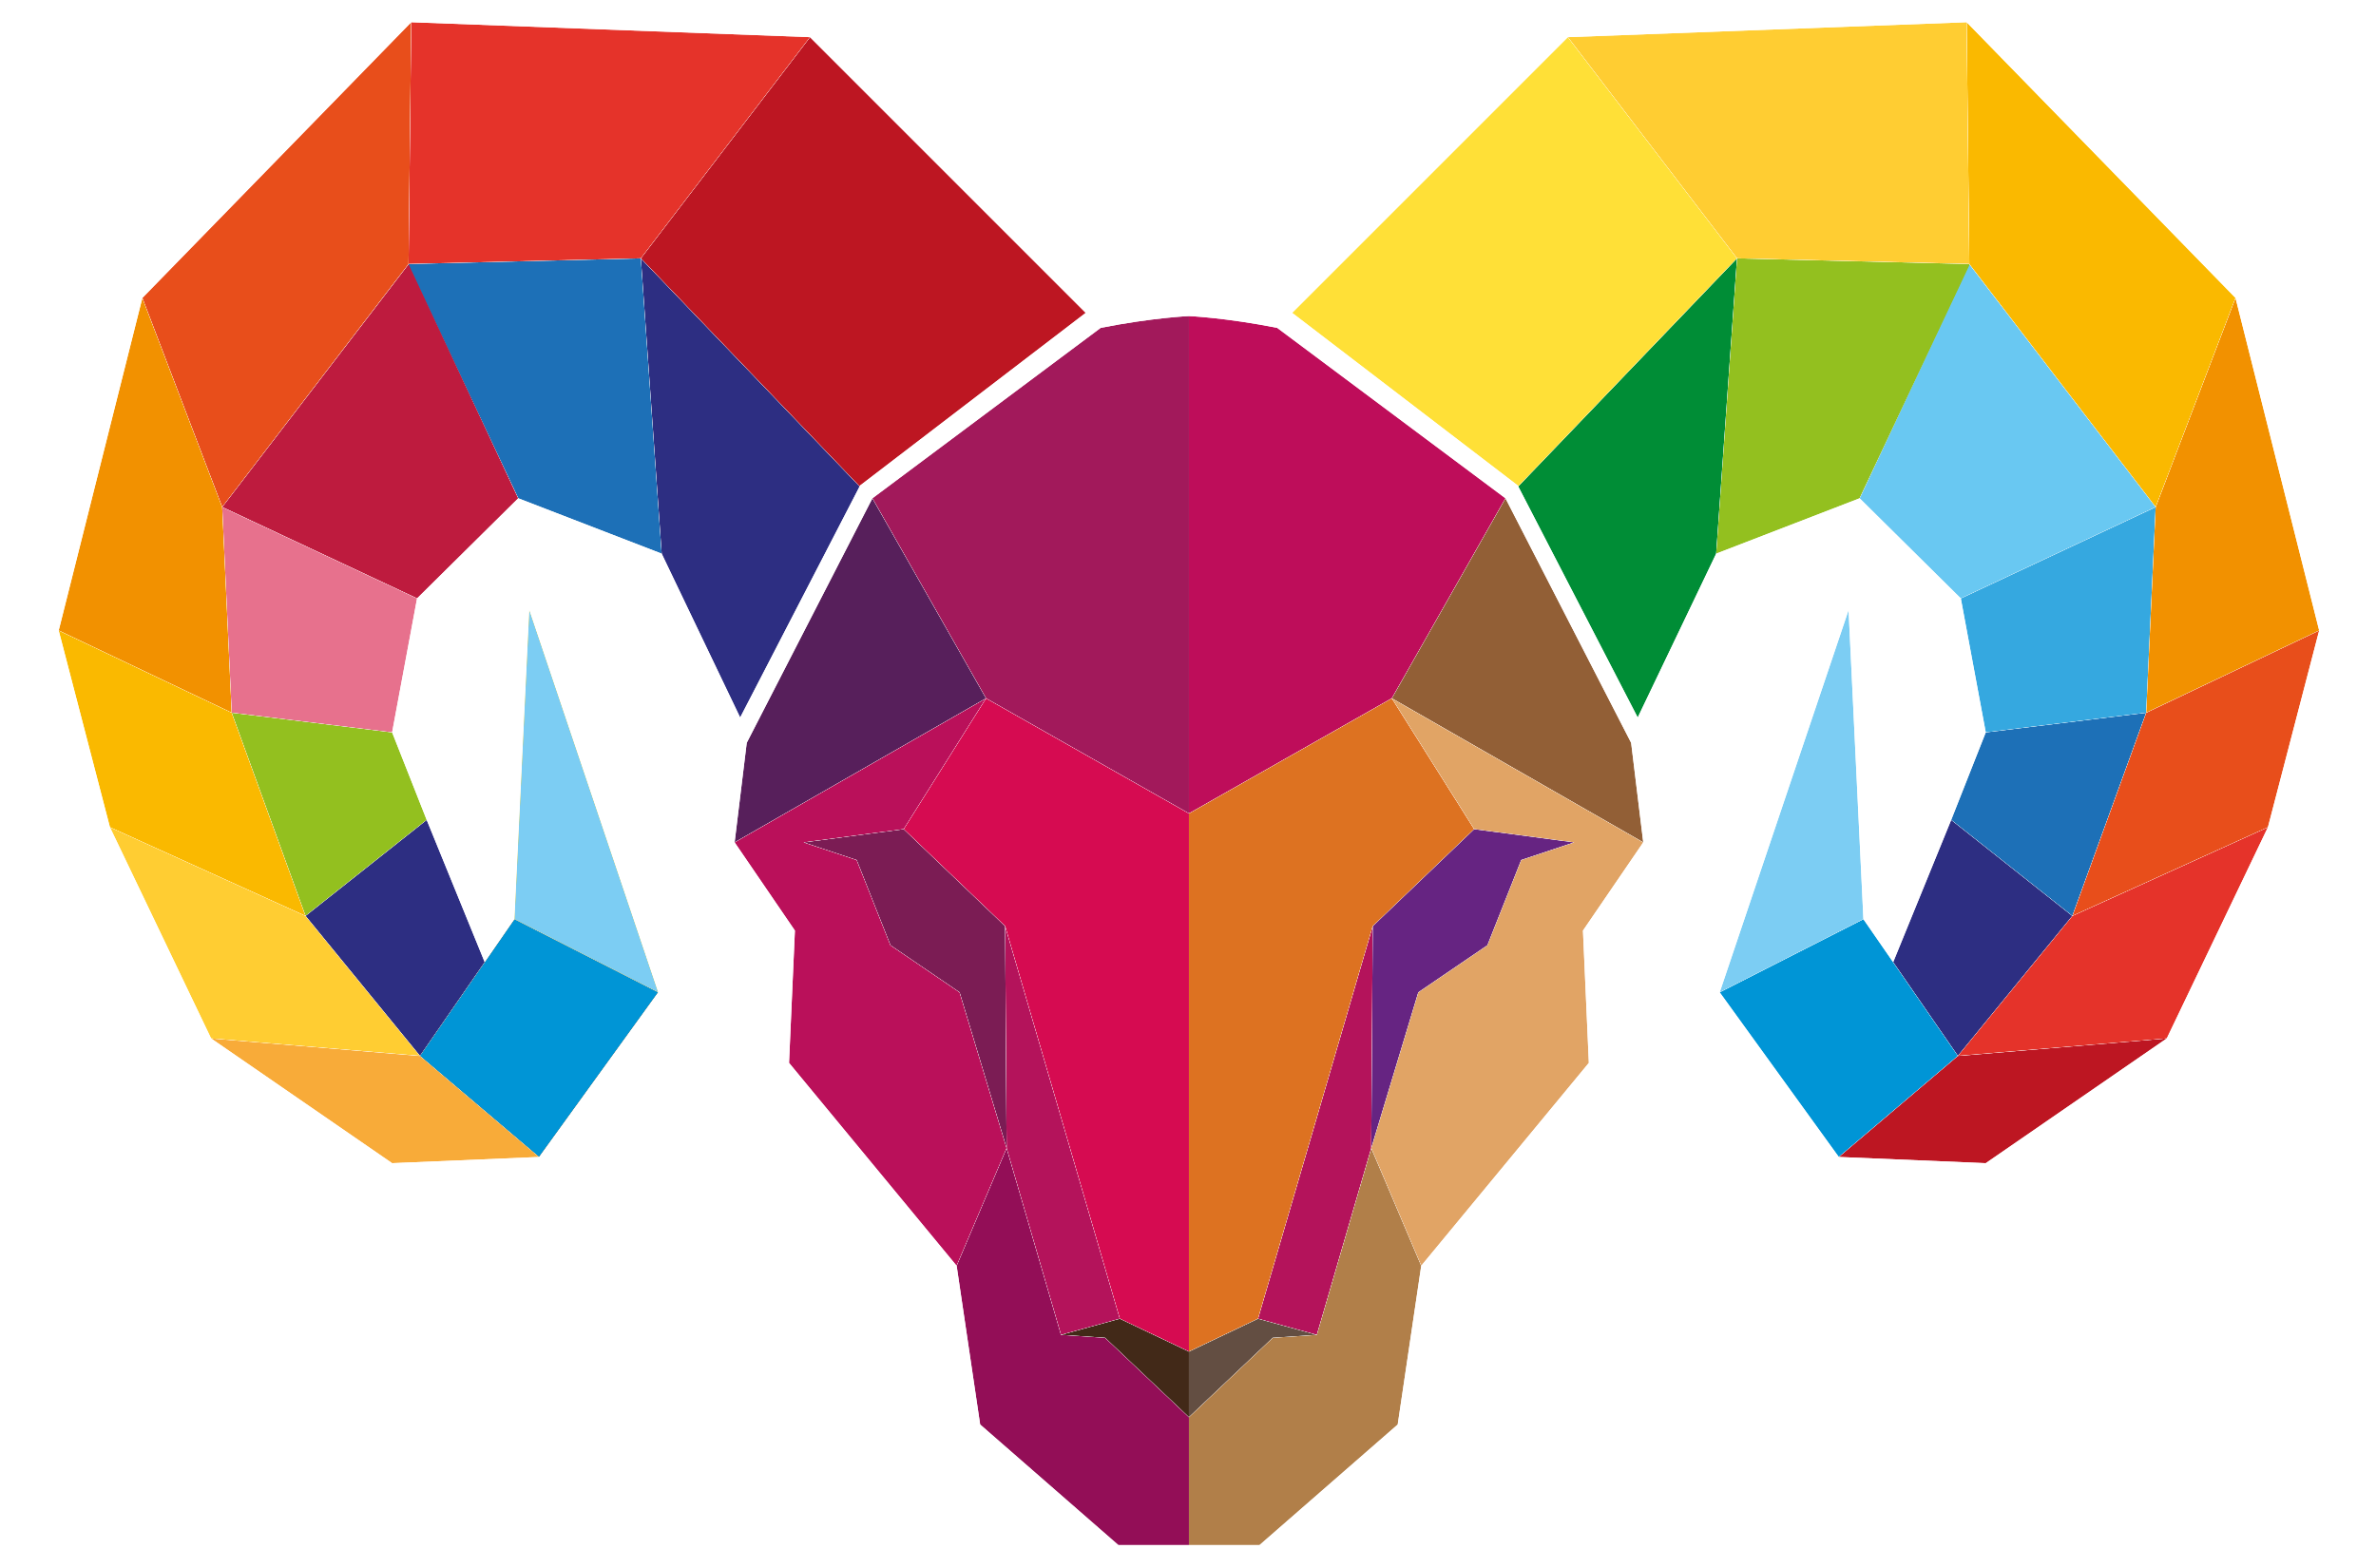 <?xml version="1.0" encoding="UTF-8" standalone="no"?>
<!DOCTYPE svg PUBLIC "-//W3C//DTD SVG 1.1//EN" "http://www.w3.org/Graphics/SVG/1.1/DTD/svg11.dtd">
<svg xmlns="http://www.w3.org/2000/svg"
     xmlns:xlink="http://www.w3.org/1999/xlink"
     width="606"
     height="400"
     viewBox="415 250 900 650"
     version="1.1">
    <defs>
        <style type="text/css"><![CDATA[
            @keyframes fadeIn {
                0% {
                    filter: url(#color-gray);
                }
                87% {
                    transform: scale(1);
                    filter: url(#color-gray);
                }
                90% {
                    transform: scale(1.3);
                    filter: url(#color-flash);
                }
                100% {
                    transform: scale(1);
                    filter: url(#color);
                }
            }
            .usepath {
                animation: 1s ease-in-out 0.5s 1 fadeIn;
                animation-fill-mode: forwards;
                stroke: none;
                fill-rule: nonzero;
                fill-opacity: 1;
                shape-rendering: geometricPrecision;
                /*filter: grayscale(0) saturate(0.65) brightness(1.02) contrast(1.2)*/;
                transform-origin: 100% 100%;
                transform: translate3d(0px, 0px, 0px);
                filter: url(#color-gray);
            }
            #area1 { fill:rgb(63.499%,9.799%,35.699%); }
            #area2 { fill:rgb(34.099%,12.199%,35.699%); }
            #area3 { fill:rgb(70.599%,7.5%,35.699%); }
            #area4 { fill:rgb(83.899%,4.3%,31.799%); }
            #area5 { fill:rgb(72.899%,6.299%,35.3%); }
            #area6 { fill:rgb(57.599%,5.499%,34.099%); }
            #area7 { fill:rgb(74.5%,5.099%,35.3%); }
            #area8 { fill:rgb(57.3%,37.299%,21.199%); }
            #area9 { fill:rgb(70.599%,7.5%,35.699%); }
            #area10 { fill:rgb(86.699%,44.699%,12.9%); }
            #area11 { fill:rgb(88.199%,64.299%,39.6%); }
            #area12 { fill:rgb(69.398%,49.799%,28.6%); }
            #area13 { fill:rgb(48.199%,10.999%,32.899%); }
            #area14 { fill:rgb(39.999%,14.099%,50.999%); }
            #area15 { fill:rgb(25.899%,16.1%,9.399%); }
            #area16 { fill:rgb(38.799%,30.6%,25.899%); }
            #area17 { fill:rgb(86.699%,44.699%,12.9%); }
            #area18 { fill:rgb(100%,80.399%,0%); }
            #area19 { fill:rgb(17.599%,17.999%,50.999%); }
            #area20 { fill:rgb(57.599%,75.299%,12.199%); }
            #area21 { fill:rgb(11.4%,43.9%,71.799%); }
            #area22 { fill:rgb(17.599%,17.999%,50.999%); }
            #area23 { fill:rgb(74.5%,10.599%,24.3%); }
            #area24 { fill:rgb(90.599%,44.299%,55.299%); }
            #area25 { fill:rgb(96.899%,67.099%,22.4%); }
            #area26 { fill:rgb(94.899%,56.898%,0%); }
            #area27 { fill:rgb(90.999%,30.6%,10.599%); }
            #area28 { fill:rgb(100%,80.399%,19.6%); }
            #area29 { fill:rgb(74.1%,8.6%,13.3%); }
            #area30 { fill:rgb(98%,72.499%,0%); }
            #area31 { fill:rgb(89.799%,20%,16.499%); }
            #area32 { fill:rgb(0%,58.4%,83.899%); }
            #area33 { fill:rgb(48.599%,80.399%,95.299%); }
            #area34 { fill:rgb(41.199%,78.4%,94.899%); }
            #area35 { fill:rgb(17.599%,17.999%,50.999%); }
            #area36 { fill:rgb(11.4%,43.9%,71.799%); }
            #area37 { fill:rgb(20.799%,65.9%,87.799%); }
            #area38 { fill:rgb(57.599%,75.299%,12.199%); }
            #area39 { fill:rgb(0%,55.299%,21.199%); }
            #area40 { fill:rgb(74.1%,8.6%,13.3%); }
            #area41 { fill:rgb(94.899%,56.898%,0%); }
            #area42 { fill:rgb(98%,72.499%,0%); }
            #area43 { fill:rgb(89.799%,20%,16.499%); }
            #area44 { fill:rgb(100%,87.799%,21.599%); }
            #area45 { fill:rgb(90.999%,30.6%,10.599%); }
            #area46 { fill:rgb(100%,80.399%,19.6%); }
            #area47 { fill:rgb(0%,58.4%,83.899%); }
            #area48 { fill:rgb(48.599%,80.399%,95.299%); }
        ]]></style>

<!--        <filter id="noise">-->
<!--            <feTurbulence type="fractalNoise" baseFrequency="0.35" result="noisy"/>-->
<!--            <feColorMatrix type="saturate" values="0" result="desat"/>-->
<!--            <feBlend in="SourceGraphic" in2="desat" mode="hard-light"/>-->
<!--        </filter>-->
        <filter id="color-gray">
            <feColorMatrix in="SourceGraphic" type="saturate" values="0" result="desat" />
        </filter>
        <filter id="color-flash">
            <feColorMatrix in="SourceGraphic" type="saturate" values="1" result="desat" />
            <feComponentTransfer in="desat" result="brighter">
                <feFuncR type="linear" slope="1"/>
                <feFuncG type="linear" slope="1"/>
                <feFuncB type="linear" slope="1"/>
            </feComponentTransfer>
        </filter>
        <filter id="color">
            <feColorMatrix in="SourceGraphic" type="saturate" values="0.75" result="desat" />
            <feComponentTransfer in="desat" result="brighter">
                <feFuncR type="linear" slope="0.7"/>
                <feFuncG type="linear" slope="0.7"/>
                <feFuncB type="linear" slope="0.7"/>
            </feComponentTransfer>
            <feComponentTransfer in="brighter" result="contrast">
                <feFuncR type="linear" slope="1.4" intercept="0"/>
                <feFuncG type="linear" slope="1.4" intercept="0"/>
                <feFuncB type="linear" slope="1.4" intercept="0"/>
            </feComponentTransfer>
        </filter>

        <path id="area1" d="M 828.824 385.891 L 734.199 456.539 L 781.297 539.445 L 865.391 587.176 L 865.391 381.016 C 865.391 381.016 850.461 381.629 828.824 385.891 "/>
        <path id="area2" d="M 734.199 456.539 L 682.117 557.898 L 677.094 599.164 L 781.297 539.445 Z M 734.199 456.539 "/>
        <path id="area3" d="M 789.824 725.906 L 812.375 803.297 L 836.746 796.598 L 789.215 633.898 Z M 789.824 725.906 "/>
        <path id="area4" d="M 865.387 587.176 L 781.297 539.445 L 747.168 593.68 L 789.215 633.898 L 836.746 796.598 L 865.387 810.234 Z M 865.387 587.176 "/>
        <path id="area5" d="M 770.328 661.316 L 741.688 641.816 L 727.672 606.477 L 705.734 599.164 L 747.168 593.68 L 781.297 539.445 L 677.094 599.164 L 702.078 635.723 L 699.645 690.566 L 769.109 774.66 L 789.824 725.906 Z M 770.328 661.316 "/>
        <path id="area6" d="M 830.652 804.516 L 812.375 803.297 L 789.824 725.906 L 769.109 774.66 L 778.859 840.469 L 836.141 890.438 L 865.387 890.438 L 865.387 837.418 Z M 830.652 804.516 "/>
        <path id="area7" d="M 901.949 385.891 L 996.574 456.539 L 949.477 539.445 L 865.387 587.176 L 865.387 381.016 C 865.387 381.016 880.316 381.629 901.949 385.891 "/>
        <path id="area8" d="M 996.574 456.539 L 1048.66 557.898 L 1053.68 599.164 L 949.477 539.445 Z M 996.574 456.539 "/>
        <path id="area9" d="M 940.949 725.906 L 918.398 803.297 L 894.027 796.598 L 941.559 633.898 Z M 940.949 725.906 "/>
        <path id="area10" d="M 865.387 587.176 L 949.477 539.445 L 983.605 593.68 L 941.559 633.898 L 894.027 796.598 L 865.387 810.234 Z M 865.387 587.176 "/>
        <path id="area11" d="M 960.449 661.316 L 989.09 641.816 L 1003.105 606.477 L 1025.039 599.164 L 983.605 593.68 L 949.477 539.445 L 1053.68 599.164 L 1028.695 635.723 L 1031.133 690.566 L 961.664 774.66 L 940.949 725.906 Z M 960.449 661.316 "/>
        <path id="area12" d="M 900.121 804.516 L 918.398 803.297 L 940.949 725.906 L 961.664 774.66 L 951.918 840.469 L 894.637 890.438 L 865.387 890.438 L 865.387 837.418 Z M 900.121 804.516 "/>
        <path id="area13" d="M 705.734 599.164 L 727.672 606.477 L 741.688 641.816 L 770.328 661.316 L 789.824 725.906 L 789.215 633.898 L 747.168 593.68 Z M 705.734 599.164 "/>
        <path id="area14" d="M 940.949 725.906 L 960.449 661.316 L 989.09 641.816 L 1003.105 606.477 L 1025.039 599.164 L 983.605 593.68 L 941.559 633.898 Z M 940.949 725.906 "/>
        <path id="area15" d="M 836.746 796.598 L 812.375 803.297 L 830.652 804.516 L 865.387 837.418 L 865.387 810.234 Z M 836.746 796.598 "/>
        <path id="area16" d="M 894.027 796.598 L 918.398 803.297 L 900.121 804.516 L 865.387 837.418 L 865.387 810.234 Z M 894.027 796.598 "/>
        <path id="area17" d="M 546.684 687.656 L 546.691 687.668 L 596.051 729.566 L 645.41 661.316 L 585.844 631 Z M 546.684 687.656 "/>
        <path id="area18" d="M 585.844 631 L 645.41 661.316 L 591.992 502.875 Z M 585.844 631 "/>
        <path id="area19" d="M 499.254 629.645 L 546.691 687.668 L 573.52 648.824 L 549.465 589.852 Z M 499.254 629.645 "/>
        <path id="area20" d="M 468.656 545.426 L 499.254 629.645 L 549.469 589.852 L 535.141 553.57 Z M 468.656 545.426 "/>
        <path id="area21" d="M 638.23 357.086 L 542.008 359.418 L 541.961 359.441 L 541.871 359.969 L 587.418 456.539 L 646.863 479.484 Z M 638.23 357.086 "/>
        <path id="area22" d="M 638.23 357.086 L 646.863 479.484 L 679.391 547.414 L 728.91 451.613 Z M 638.23 357.086 "/>
        <path id="area23" d="M 464.723 460.18 L 545.48 498.039 L 587.418 456.539 L 542.008 359.418 Z M 464.723 460.18 "/>
        <path id="area24" d="M 468.656 545.426 L 535.141 553.57 L 545.48 498.039 L 464.723 460.18 Z M 468.656 545.426 "/>
        <path id="area25" d="M 546.684 687.656 L 546.668 687.684 L 460.125 680.43 L 535.145 732.137 L 596.051 729.566 L 546.691 687.668 Z M 546.684 687.656 "/>
        <path id="area26" d="M 464.723 460.18 L 431.629 373.492 L 396.953 511.34 L 468.656 545.426 Z M 464.723 460.18 "/>
        <path id="area27" d="M 541.961 359.441 L 543.055 259.211 L 431.629 373.492 L 464.723 460.18 Z M 541.961 359.441 "/>
        <path id="area28"
              d="M 499.254 629.645 L 418.195 592.887 L 460.125 680.43 L 546.684 687.656 Z M 499.254 629.645 "/>
        <path id="area29"
              d="M 728.91 451.613 L 729.105 451.234 L 822.613 379.676 L 708.34 265.406 L 638.23 357.086 Z M 728.91 451.613 "/>
        <path id="area30"
              d="M 468.656 545.426 L 396.953 511.34 L 418.195 592.891 L 499.254 629.645 Z M 468.656 545.426 "/>
        <path id="area31"
              d="M 542.012 359.418 L 638.23 357.086 L 708.34 265.406 L 543.055 259.211 L 541.961 359.441 Z M 542.012 359.418 "/>
        <path id="area32"
              d="M 546.684 687.656 L 546.691 687.668 L 596.051 729.566 L 645.41 661.316 L 585.844 631 Z M 546.684 687.656 "/>
        <path id="area33" d="M 585.844 631 L 645.41 661.316 L 591.992 502.875 Z M 585.844 631 "/>
        <path id="area34"
              d="M 1188.77 359.418 L 1143.359 456.539 L 1185.297 498.039 L 1266.055 460.18 Z M 1188.77 359.418 "/>
        <path id="area35"
              d="M 1231.523 629.645 L 1184.086 687.668 L 1157.258 648.824 L 1181.309 589.852 Z M 1231.523 629.645 "/>
        <path id="area36"
              d="M 1262.121 545.426 L 1231.523 629.645 L 1181.309 589.852 L 1195.637 553.57 Z M 1262.121 545.426 "/>
        <path id="area37"
              d="M 1262.121 545.426 L 1195.637 553.57 L 1185.297 498.039 L 1266.055 460.18 Z M 1262.121 545.426 "/>
        <path id="area38"
              d="M 1092.543 357.086 L 1188.77 359.418 L 1188.812 359.441 L 1188.906 359.969 L 1143.359 456.539 L 1083.91 479.484 Z M 1092.543 357.086 "/>
        <path id="area39"
              d="M 1092.543 357.086 L 1083.91 479.484 L 1051.387 547.414 L 1001.867 451.613 Z M 1092.543 357.086 "/>
        <path id="area40"
              d="M 1184.09 687.656 L 1184.109 687.684 L 1270.652 680.43 L 1195.629 732.137 L 1134.723 729.566 L 1184.086 687.668 Z M 1184.09 687.656 "/>
        <path id="area41"
              d="M 1266.055 460.18 L 1299.148 373.492 L 1333.82 511.34 L 1262.121 545.426 Z M 1266.055 460.18 "/>
        <path id="area42"
              d="M 1188.812 359.441 L 1187.723 259.211 L 1299.148 373.492 L 1266.055 460.18 Z M 1188.812 359.441 "/>
        <path id="area43"
              d="M 1231.523 629.645 L 1312.578 592.887 L 1270.652 680.43 L 1184.09 687.656 Z M 1231.523 629.645 "/>
        <path id="area44"
              d="M 1001.867 451.613 L 1001.668 451.234 L 908.164 379.676 L 1022.434 265.406 L 1092.543 357.086 Z M 1001.867 451.613 "/>
        <path id="area45"
              d="M 1262.121 545.426 L 1333.82 511.34 L 1312.578 592.891 L 1231.523 629.645 Z M 1262.121 545.426 "/>
        <path id="area46"
              d="M 1188.77 359.418 L 1092.543 357.086 L 1022.434 265.406 L 1187.723 259.211 L 1188.812 359.441 Z M 1188.77 359.418 "/>
        <path id="area47"
              d="M 1184.09 687.656 L 1184.086 687.668 L 1134.723 729.566 L 1085.367 661.316 L 1144.93 631 Z M 1184.09 687.656 "/>
        <path id="area48" d="M 1144.93 631 L 1085.367 661.316 L 1138.781 502.875 Z M 1144.93 631 "/>

        <clipPath id="clip1">
            <use xlink:href="#area1"/>
        </clipPath>
        <clipPath id="clip2">
            <use xlink:href="#area2"/>
        </clipPath>
        <clipPath id="clip3">
            <use xlink:href="#area3"/>
        </clipPath>
        <clipPath id="clip4">
            <use xlink:href="#area4"/>
        </clipPath>
        <clipPath id="clip5">
            <use xlink:href="#area5"/>
        </clipPath>
        <clipPath id="clip6">
            <use xlink:href="#area6"/>
        </clipPath>
        <clipPath id="clip7">
            <use xlink:href="#area7"/>
        </clipPath>
        <clipPath id="clip8">
            <use xlink:href="#area8"/>
        </clipPath>
        <clipPath id="clip9">
            <use xlink:href="#area9"/>
        </clipPath>
        <clipPath id="clip10">
            <use xlink:href="#area10"/>
        </clipPath>
        <clipPath id="clip11">
            <use xlink:href="#area11"/>
        </clipPath>
        <clipPath id="clip12">
            <use xlink:href="#area12"/>
        </clipPath>
        <clipPath id="clip13">
            <use xlink:href="#area13"/>
        </clipPath>
        <clipPath id="clip14">
            <use xlink:href="#area14"/>
        </clipPath>
        <clipPath id="clip15">
            <use xlink:href="#area15"/>
        </clipPath>
        <clipPath id="clip16">
            <use xlink:href="#area16"/>
        </clipPath>
        <clipPath id="clip17">
            <use xlink:href="#area17"/>
        </clipPath>
        <clipPath id="clip18">
            <use xlink:href="#area18"/>
        </clipPath>
        <clipPath id="clip19">
            <use xlink:href="#area19"/>
        </clipPath>
        <clipPath id="clip20">
            <use xlink:href="#area20"/>
        </clipPath>
        <clipPath id="clip21">
            <use xlink:href="#area21"/>
        </clipPath>
        <clipPath id="clip22">
            <use xlink:href="#area22"/>
        </clipPath>
        <clipPath id="clip23">
            <use xlink:href="#area23"/>
        </clipPath>
        <clipPath id="clip24">
            <use xlink:href="#area24"/>
        </clipPath>
        <clipPath id="clip25">
            <use xlink:href="#area25"/>
        </clipPath>
        <clipPath id="clip26">
            <use xlink:href="#area26"/>
        </clipPath>
        <clipPath id="clip27">
            <use xlink:href="#area27"/>
        </clipPath>
        <clipPath id="clip28">
            <use xlink:href="#area28"/>
        </clipPath>
        <clipPath id="clip29">
            <use xlink:href="#area29"/>
        </clipPath>
        <clipPath id="clip30">
            <use xlink:href="#area30"/>
        </clipPath>
        <clipPath id="clip31">
            <use xlink:href="#area31"/>
        </clipPath>
        <clipPath id="clip32">
            <use xlink:href="#area32"/>
        </clipPath>
        <clipPath id="clip33">
            <use xlink:href="#area33"/>
        </clipPath>
        <clipPath id="clip34">
            <use xlink:href="#area34"/>
        </clipPath>
        <clipPath id="clip35">
            <use xlink:href="#area35"/>
        </clipPath>
        <clipPath id="clip36">
            <use xlink:href="#area36"/>
        </clipPath>
        <clipPath id="clip37">
            <use xlink:href="#area37"/>
        </clipPath>
        <clipPath id="clip38">
            <use xlink:href="#area38"/>
        </clipPath>
        <clipPath id="clip39">
            <use xlink:href="#area39"/>
        </clipPath>
        <clipPath id="clip40">
            <use xlink:href="#area40"/>
        </clipPath>
        <clipPath id="clip41">
            <use xlink:href="#area41"/>
        </clipPath>
        <clipPath id="clip42">
            <use xlink:href="#area42"/>
        </clipPath>
        <clipPath id="clip43">
            <use xlink:href="#area43"/>
        </clipPath>
        <clipPath id="clip44">
            <use xlink:href="#area44"/>
        </clipPath>
        <clipPath id="clip45">
            <use xlink:href="#area45"/>
        </clipPath>
        <clipPath id="clip46">
            <use xlink:href="#area46"/>
        </clipPath>
        <clipPath id="clip47">
            <use xlink:href="#area47"/>
        </clipPath>
        <clipPath id="clip48">
            <use xlink:href="#area48"/>
        </clipPath>
    </defs>
    <g id="surface1">
        <!-- stupid chrome creates artifacts with noise filter -->
        <use class="usepath" clip-path="url(#clip1)" xlink:href="#area1"/>
        <use class="usepath" clip-path="url(#clip2)" xlink:href="#area2"/>
        <use class="usepath" clip-path="url(#clip3)" xlink:href="#area3"/>
        <use class="usepath" clip-path="url(#clip4)" xlink:href="#area4"/>
        <use class="usepath" clip-path="url(#clip5)" xlink:href="#area5"/>
        <use class="usepath" clip-path="url(#clip6)" xlink:href="#area6"/>
        <use class="usepath" clip-path="url(#clip7)" xlink:href="#area7"/>
        <use class="usepath" clip-path="url(#clip8)" xlink:href="#area8"/>
        <use class="usepath" clip-path="url(#clip9)" xlink:href="#area9"/>
        <use class="usepath" clip-path="url(#clip10)" xlink:href="#area10"/>
        <use class="usepath" clip-path="url(#clip11)" xlink:href="#area11"/>
        <use class="usepath" clip-path="url(#clip12)" xlink:href="#area12"/>
        <use class="usepath" clip-path="url(#clip13)" xlink:href="#area13"/>
        <use class="usepath" clip-path="url(#clip14)" xlink:href="#area14"/>
        <use class="usepath" clip-path="url(#clip15)" xlink:href="#area15"/>
        <use class="usepath" clip-path="url(#clip16)" xlink:href="#area16"/>
        <use class="usepath" clip-path="url(#clip17)" xlink:href="#area17"/>
        <use class="usepath" clip-path="url(#clip18)" xlink:href="#area18"/>
        <use class="usepath" clip-path="url(#clip19)" xlink:href="#area19"/>
        <use class="usepath" clip-path="url(#clip20)" xlink:href="#area20"/>
        <use class="usepath" clip-path="url(#clip21)" xlink:href="#area21"/>
        <use class="usepath" clip-path="url(#clip22)" xlink:href="#area22"/>
        <use class="usepath" clip-path="url(#clip23)" xlink:href="#area23"/>
        <use class="usepath" clip-path="url(#clip24)" xlink:href="#area24"/>
        <use class="usepath" clip-path="url(#clip25)" xlink:href="#area25"/>
        <use class="usepath" clip-path="url(#clip26)" xlink:href="#area26"/>
        <use class="usepath" clip-path="url(#clip27)" xlink:href="#area27"/>
        <use class="usepath" clip-path="url(#clip28)" xlink:href="#area28"/>
        <use class="usepath" clip-path="url(#clip29)" xlink:href="#area29"/>
        <use class="usepath" clip-path="url(#clip30)" xlink:href="#area30"/>
        <use class="usepath" clip-path="url(#clip31)" xlink:href="#area31"/>
        <use class="usepath" clip-path="url(#clip32)" xlink:href="#area32"/>
        <use class="usepath" clip-path="url(#clip33)" xlink:href="#area33"/>
        <use class="usepath" clip-path="url(#clip34)" xlink:href="#area34"/>
        <use class="usepath" clip-path="url(#clip35)" xlink:href="#area35"/>
        <use class="usepath" clip-path="url(#clip36)" xlink:href="#area36"/>
        <use class="usepath" clip-path="url(#clip37)" xlink:href="#area37"/>
        <use class="usepath" clip-path="url(#clip38)" xlink:href="#area38"/>
        <use class="usepath" clip-path="url(#clip39)" xlink:href="#area39"/>
        <use class="usepath" clip-path="url(#clip40)" xlink:href="#area40"/>
        <use class="usepath" clip-path="url(#clip41)" xlink:href="#area41"/>
        <use class="usepath" clip-path="url(#clip42)" xlink:href="#area42"/>
        <use class="usepath" clip-path="url(#clip43)" xlink:href="#area43"/>
        <use class="usepath" clip-path="url(#clip44)" xlink:href="#area44"/>
        <use class="usepath" clip-path="url(#clip45)" xlink:href="#area45"/>
        <use class="usepath" clip-path="url(#clip46)" xlink:href="#area46"/>
        <use class="usepath" clip-path="url(#clip47)" xlink:href="#area47"/>
        <use class="usepath" clip-path="url(#clip48)" xlink:href="#area48"/>
    </g>
</svg>

